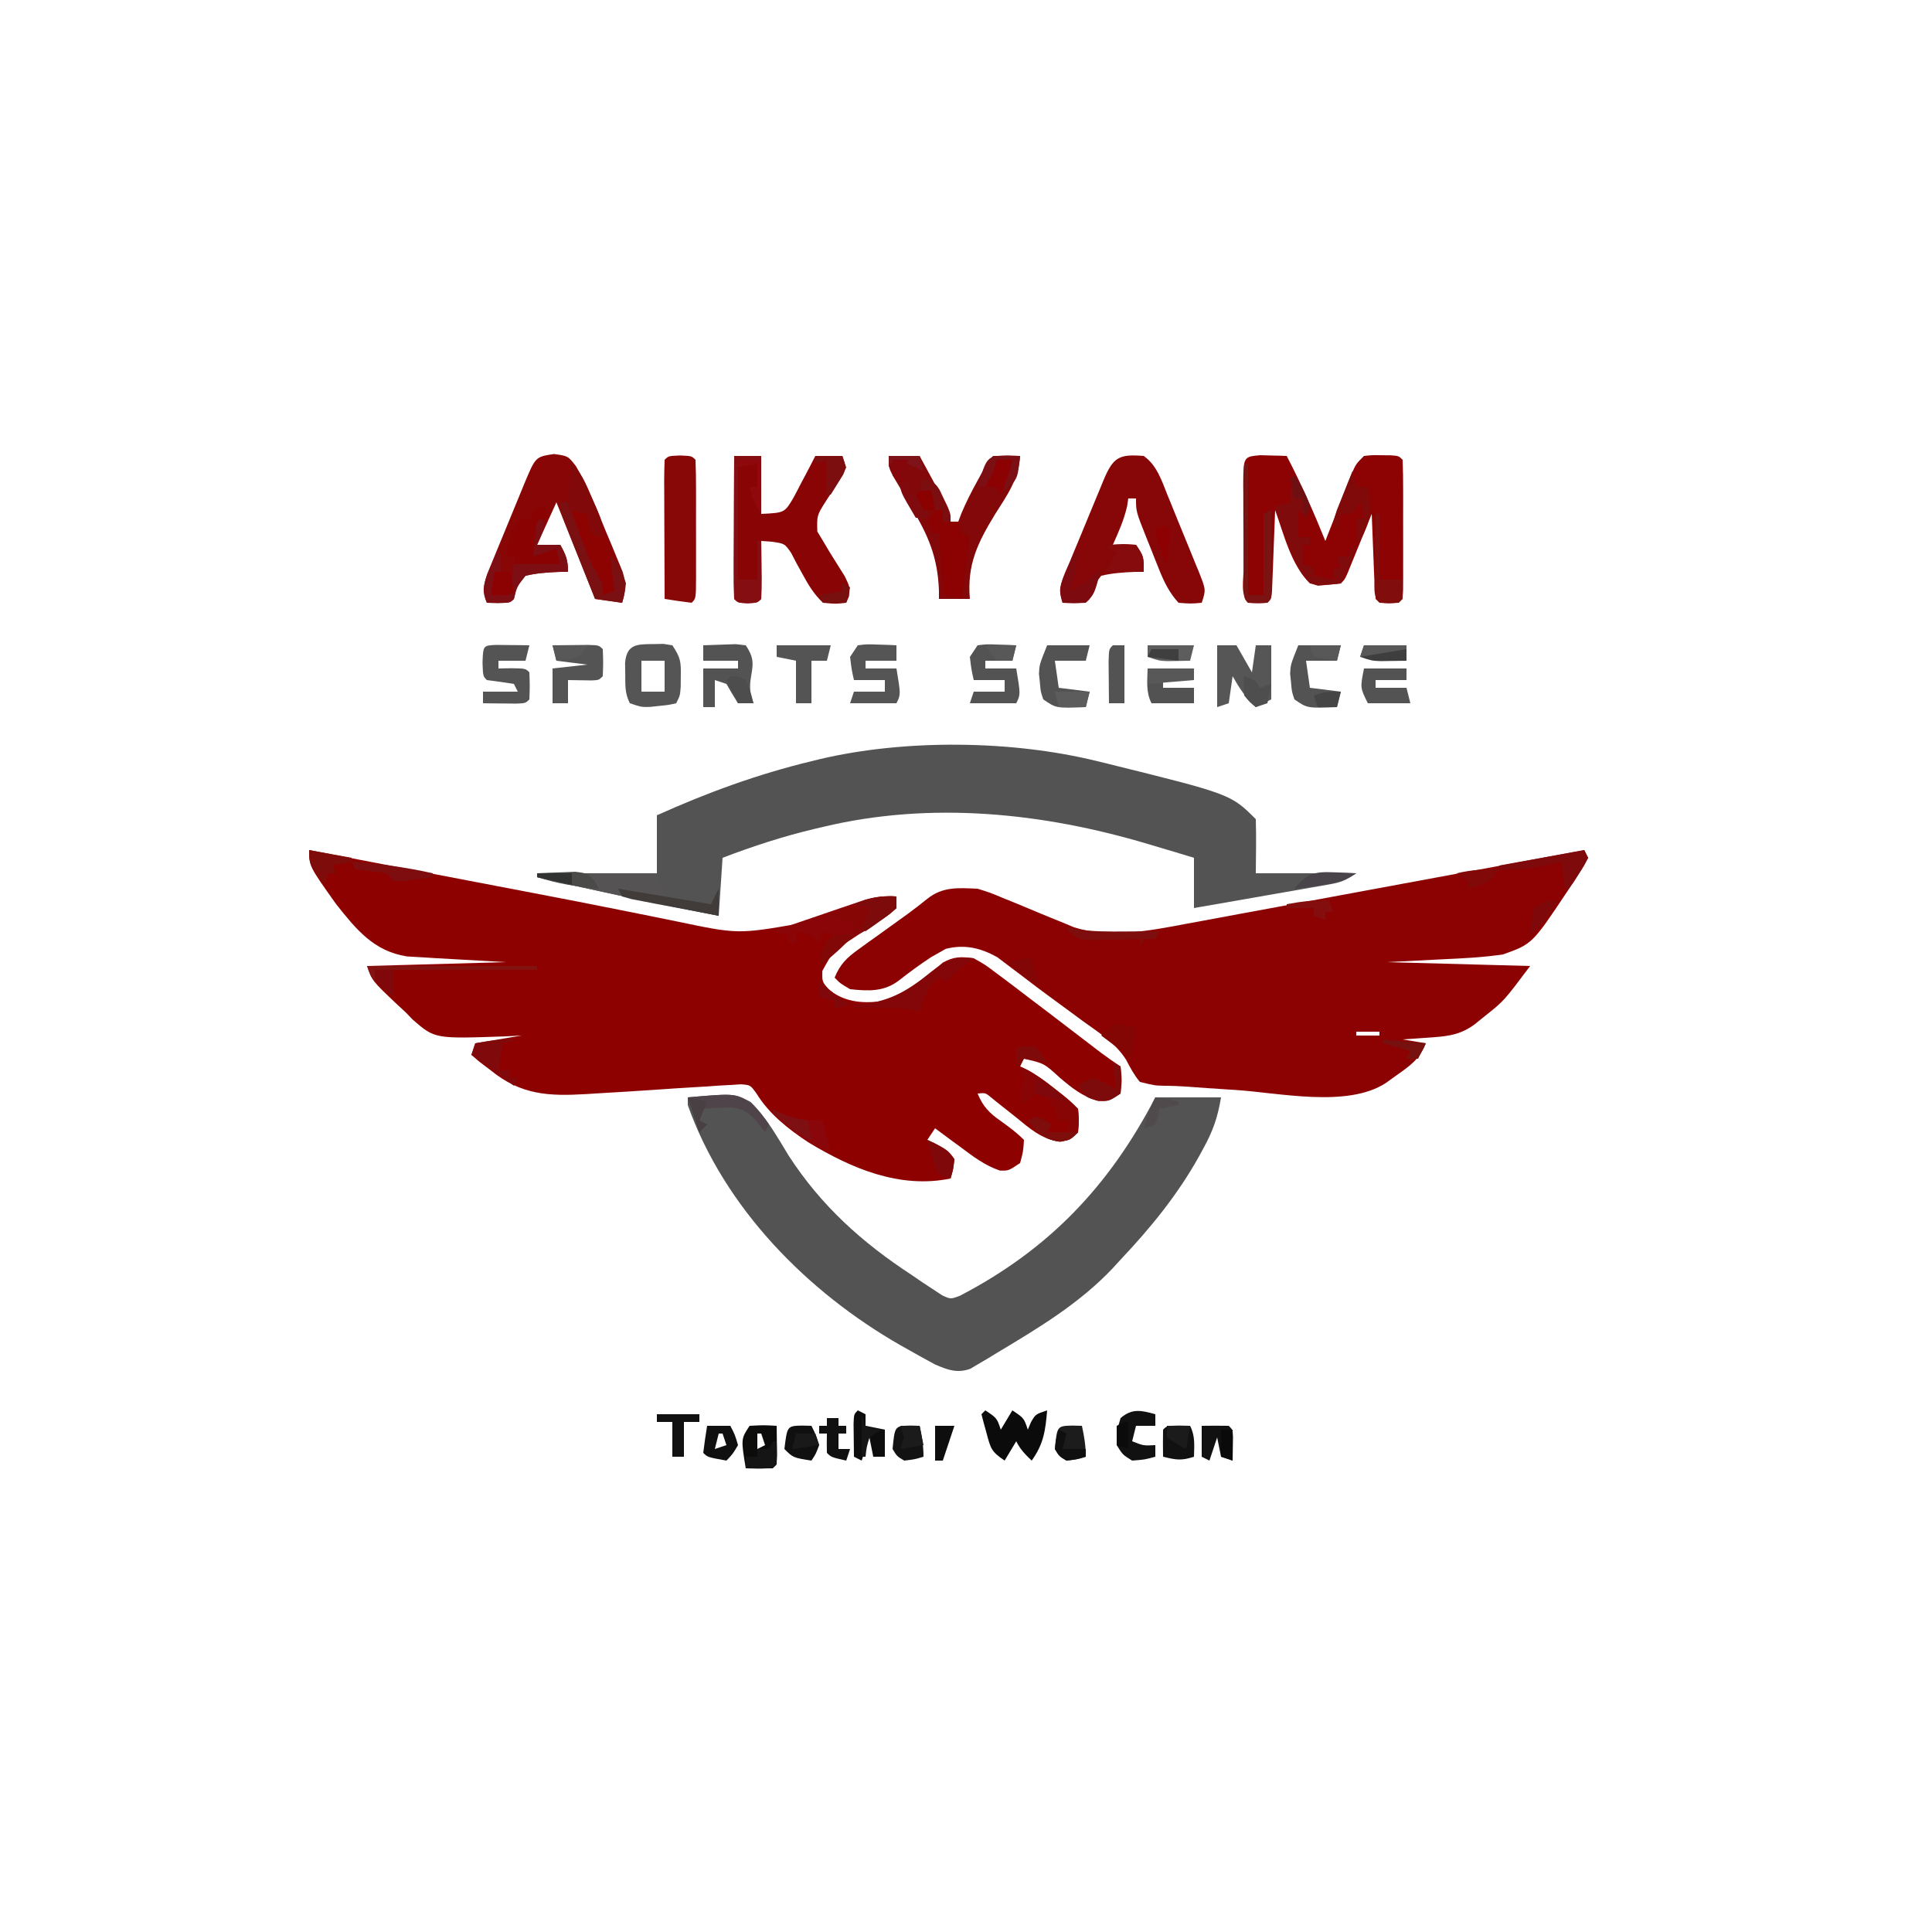 <?xml version="1.0" encoding="UTF-8"?>
<svg version="1.1" xmlns="http://www.w3.org/2000/svg" width="500" height="500">
<path d="M0 0 C8.896 1.704 17.793 3.408 26.689 5.113 C31.624 6.059 36.558 7.005 41.493 7.95 C43.894 8.41 46.295 8.87 48.696 9.33 C51.918 9.948 55.141 10.564 58.363 11.179 C65.769 12.595 73.171 14.026 80.562 15.52 C83.837 16.182 87.113 16.837 90.389 17.492 C91.928 17.802 93.466 18.116 95.003 18.434 C110.954 21.772 110.954 21.772 126.805 19.031 C128.545 18.422 128.545 18.422 130.32 17.801 C131.493 17.372 132.666 16.942 133.875 16.5 C136.245 15.65 138.617 14.806 140.992 13.969 C142.027 13.592 143.062 13.215 144.128 12.826 C146.919 12.023 149.117 11.833 152 12 C152 12.99 152 13.98 152 15 C150.364 16.439 150.364 16.439 148.098 17.926 C147.29 18.476 146.482 19.025 145.65 19.592 C143.933 20.734 142.212 21.869 140.486 22.998 C135.567 26.24 135.567 26.24 132.824 31.273 C132.756 34.119 132.756 34.119 134.75 36.312 C139.106 39.579 143.758 39.731 149 39 C154.678 36.771 159.399 33.099 163.98 29.137 C166.882 27.504 168.711 27.562 172 28 C174.91 29.625 174.91 29.625 178.062 32 C178.93 32.645 178.93 32.645 179.816 33.303 C181.89 34.852 183.945 36.425 186 38 C187.825 39.386 189.651 40.771 191.477 42.156 C195.98 45.577 200.471 49.014 204.954 52.463 C206.596 53.697 208.291 54.861 210 56 C210.375 59.5 210.375 59.5 210 63 C207 65 207 65 204.23 64.941 C200.103 63.739 197.561 61.674 194.312 58.938 C190.213 55.186 190.213 55.186 185 54 C184.67 54.66 184.34 55.32 184 56 C184.565 56.258 185.129 56.516 185.711 56.781 C188.249 58.133 190.369 59.719 192.625 61.5 C193.401 62.108 194.177 62.717 194.977 63.344 C197 65 197 65 199 67 C199.25 70 199.25 70 199 73 C197 75 197 75 194.391 75.5 C189.445 74.771 186.56 72.099 182.75 69 C181.331 67.871 179.909 66.746 178.484 65.625 C177.863 65.122 177.241 64.62 176.601 64.102 C175.049 62.811 175.049 62.811 173 63 C174.413 66.399 176.005 68.022 179 70.125 C181.191 71.68 183.096 73.096 185 75 C184.812 78 184.812 78 184 81 C181 83 181 83 178.77 82.941 C174.881 81.62 171.954 79.383 168.688 76.938 C168.042 76.465 167.397 75.993 166.732 75.506 C165.149 74.345 163.574 73.173 162 72 C161.34 72.99 160.68 73.98 160 75 C160.598 75.268 161.196 75.536 161.812 75.812 C164.076 77.041 165.515 77.89 167 80 C166.688 82.688 166.688 82.688 166 85 C152.824 87.714 140.299 82.371 129.188 75.625 C123.978 72.175 119.017 68.3 115.721 62.908 C114.164 60.783 114.164 60.783 111.71 60.622 C110.822 60.678 109.934 60.735 109.02 60.793 C108.028 60.846 107.037 60.899 106.016 60.953 C104.959 61.031 103.902 61.108 102.812 61.188 C101.728 61.25 100.643 61.312 99.525 61.377 C96.348 61.564 93.174 61.777 90 62 C84.668 62.359 79.336 62.704 74 63 C73.287 63.046 72.575 63.092 71.84 63.14 C62.101 63.721 54.887 63.442 47 57 C45.969 56.216 44.938 55.432 43.875 54.625 C43.256 54.089 42.638 53.553 42 53 C42.33 52.01 42.66 51.02 43 50 C46.96 49.34 50.92 48.68 55 48 C52.883 48.104 52.883 48.104 50.723 48.211 C32.538 48.849 32.538 48.849 26.859 43.922 C26.246 43.288 25.632 42.653 25 42 C24.18 41.242 23.36 40.484 22.516 39.703 C16.249 33.748 16.249 33.748 15 30 C26.88 29.67 38.76 29.34 51 29 C41.727 28.462 41.727 28.462 32.453 27.954 C31.29 27.88 30.127 27.806 28.93 27.73 C27.746 27.662 26.563 27.594 25.343 27.524 C16.691 26.168 12.195 20.534 7 14 C0 4.167 0 4.167 0 0 Z " fill="#8D0201" transform="translate(80,220)"/>
<path d="M0 0 C0.33 0.66 0.66 1.32 1 2 C-0.28 4.322 -1.599 6.486 -3.062 8.688 C-3.479 9.321 -3.896 9.954 -4.326 10.607 C-13.445 24.292 -13.445 24.292 -21 27 C-26.132 27.769 -31.257 28.016 -36.438 28.25 C-41.243 28.497 -46.049 28.745 -51 29 C-32.685 29.495 -32.685 29.495 -14 30 C-20.786 39.047 -20.786 39.047 -25.688 42.938 C-26.619 43.689 -27.551 44.441 -28.512 45.215 C-32.478 48.06 -35.917 48.232 -40.688 48.562 C-41.867 48.646 -43.046 48.73 -44.262 48.816 C-45.165 48.877 -46.069 48.938 -47 49 C-44.03 49.495 -44.03 49.495 -41 50 C-42.524 54.013 -44.987 55.745 -48.438 58.188 C-49.89 59.23 -49.89 59.23 -51.371 60.293 C-61.363 66.781 -78.98 62.786 -90.5 62.062 C-91.197 62.019 -91.894 61.976 -92.612 61.931 C-95.928 61.721 -99.239 61.495 -102.551 61.239 C-104.628 61.095 -106.711 60.998 -108.793 60.992 C-111.156 60.934 -111.156 60.934 -115 60 C-116.503 58.19 -117.498 56.322 -118.586 54.237 C-121.356 49.854 -125.794 47.131 -129.938 44.125 C-130.871 43.435 -131.805 42.744 -132.766 42.033 C-134.637 40.653 -136.512 39.279 -138.392 37.911 C-140.689 36.228 -142.955 34.514 -145.211 32.777 C-146.411 31.872 -147.611 30.967 -148.812 30.062 C-149.83 29.29 -150.847 28.518 -151.895 27.723 C-156.202 25.333 -160.323 24.326 -165.25 25.566 C-165.827 25.895 -166.405 26.224 -167 26.562 C-167.652 26.931 -168.305 27.3 -168.977 27.68 C-171.868 29.566 -174.623 31.596 -177.336 33.73 C-181.239 36.708 -185.252 36.506 -190 36 C-192.562 34.5 -192.562 34.5 -194 33 C-192.563 29.513 -190.871 27.871 -187.824 25.688 C-186.996 25.087 -186.168 24.486 -185.314 23.867 C-184.448 23.251 -183.581 22.635 -182.688 22 C-180.982 20.772 -179.278 19.543 -177.574 18.312 C-176.776 17.739 -175.977 17.166 -175.154 16.575 C-173.407 15.298 -171.702 13.962 -170.012 12.609 C-166.019 9.415 -161.984 9.781 -157 10 C-153.75 11.01 -153.75 11.01 -150.43 12.406 C-149.19 12.908 -147.951 13.409 -146.711 13.91 C-144.799 14.698 -142.89 15.493 -140.986 16.3 C-139.121 17.085 -137.245 17.84 -135.367 18.594 C-134.265 19.055 -133.163 19.515 -132.027 19.99 C-122.802 22.89 -112.235 20.841 -102.968 19.072 C-101.844 18.867 -100.72 18.663 -99.563 18.452 C-95.898 17.781 -92.236 17.094 -88.574 16.406 C-86.015 15.934 -83.455 15.464 -80.895 14.994 C-74.877 13.887 -68.86 12.769 -62.845 11.647 C-55.988 10.368 -49.128 9.103 -42.269 7.838 C-28.176 5.24 -14.087 2.626 0 0 Z M-59 47 C-59 47.33 -59 47.66 -59 48 C-57.02 48 -55.04 48 -53 48 C-53 47.67 -53 47.34 -53 47 C-54.98 47 -56.96 47 -59 47 Z " fill="#8C0202" transform="translate(410,220)"/>
<path d="M0 0 C0.824 0.199 1.648 0.397 2.497 0.602 C34.536 8.536 34.536 8.536 41 15 C41.144 19.668 41.042 24.329 41 29 C49.58 29 58.16 29 67 29 C64.251 30.832 63.163 31.331 60.079 31.87 C59.299 32.01 58.518 32.15 57.714 32.294 C56.876 32.437 56.039 32.579 55.176 32.727 C54.314 32.879 53.453 33.032 52.565 33.189 C49.816 33.674 47.064 34.15 44.312 34.625 C42.447 34.952 40.582 35.281 38.717 35.609 C34.146 36.414 29.573 37.209 25 38 C25 33.71 25 29.42 25 25 C21.672 23.98 18.339 22.984 15 22 C14.356 21.807 13.713 21.614 13.05 21.416 C-14.15 13.309 -43.083 10.319 -71 17 C-71.662 17.155 -72.325 17.31 -73.007 17.47 C-81.214 19.42 -89.124 21.979 -97 25 C-97.33 29.95 -97.66 34.9 -98 40 C-113.73 36.925 -129.393 33.651 -145 30 C-145 29.67 -145 29.34 -145 29 C-134.77 29 -124.54 29 -114 29 C-114 24.05 -114 19.1 -114 14 C-100.945 8.121 -87.93 3.359 -74 0 C-73.275 -0.179 -72.551 -0.359 -71.804 -0.543 C-49.679 -5.75 -22.034 -5.453 0 0 Z " fill="#535353" transform="translate(284,197)"/>
<path d="M0 0 C11.995 -1.048 11.995 -1.048 16.242 1.172 C20.352 5.149 23.15 10.252 26.121 15.098 C34.534 28.093 45.183 37.624 58 46 C58.951 46.651 59.903 47.302 60.883 47.973 C61.746 48.539 62.61 49.104 63.5 49.688 C64.253 50.186 65.006 50.685 65.781 51.199 C68.015 52.245 68.015 52.245 70.426 51.34 C93.498 39.331 109.089 22.907 121 0 C126.61 0 132.22 0 138 0 C137.131 5.213 135.91 8.694 133.438 13.188 C132.902 14.172 132.902 14.172 132.355 15.177 C126.808 25.161 119.825 33.717 112 42 C111.303 42.762 110.605 43.524 109.887 44.309 C101.258 53.41 90.683 59.731 80 66.125 C79.187 66.623 78.374 67.121 77.536 67.634 C76.761 68.088 75.986 68.541 75.188 69.008 C74.5 69.417 73.813 69.825 73.105 70.247 C69.715 71.46 67.179 70.516 63.97 69.111 C63.319 68.755 62.667 68.398 61.996 68.031 C61.262 67.63 60.527 67.228 59.77 66.815 C58.616 66.164 58.616 66.164 57.438 65.5 C56.636 65.049 55.835 64.599 55.009 64.134 C30.896 50.326 9.455 28.622 0 2 C0 1.34 0 0.68 0 0 Z " fill="#535353" transform="translate(178,284)"/>
<path d="M0 0 C1.218 0.035 1.218 0.035 2.461 0.07 C3.687 0.097 3.687 0.097 4.938 0.125 C5.877 0.16 5.877 0.16 6.836 0.195 C10.57 7.377 13.806 14.691 16.836 22.195 C17.068 21.6 17.3 21.005 17.539 20.391 C18.591 17.699 19.651 15.01 20.711 12.32 C21.076 11.383 21.441 10.446 21.816 9.48 C22.171 8.585 22.525 7.689 22.891 6.766 C23.215 5.938 23.54 5.111 23.875 4.258 C24.836 2.195 24.836 2.195 26.836 0.195 C28.965 -0.035 28.965 -0.035 31.398 0.008 C32.607 0.017 32.607 0.017 33.84 0.027 C35.836 0.195 35.836 0.195 36.836 1.195 C36.937 3.85 36.976 6.478 36.969 9.133 C36.97 9.928 36.971 10.723 36.972 11.543 C36.972 13.227 36.97 14.912 36.966 16.597 C36.961 19.184 36.966 21.772 36.973 24.359 C36.972 25.992 36.971 27.625 36.969 29.258 C36.971 30.037 36.973 30.816 36.975 31.619 C36.951 37.08 36.951 37.08 35.836 38.195 C33.336 38.32 33.336 38.32 30.836 38.195 C29.185 36.545 29.61 34.558 29.52 32.285 C29.478 31.296 29.436 30.306 29.393 29.287 C29.353 28.246 29.314 27.205 29.273 26.133 C29.23 25.088 29.187 24.043 29.143 22.967 C29.036 20.376 28.934 17.786 28.836 15.195 C28.342 16.411 27.849 17.626 27.34 18.879 C26.693 20.464 26.046 22.048 25.398 23.633 C25.073 24.435 24.747 25.238 24.412 26.064 C24.1 26.828 23.787 27.592 23.465 28.379 C23.177 29.086 22.889 29.793 22.592 30.521 C21.836 32.195 21.836 32.195 20.836 33.195 C17.843 33.539 15.732 33.752 12.836 33.195 C7.917 28.276 6.162 20.62 3.836 14.195 C3.811 14.887 3.786 15.578 3.76 16.291 C3.644 19.405 3.522 22.519 3.398 25.633 C3.359 26.721 3.32 27.81 3.279 28.932 C3.237 29.966 3.196 31.001 3.152 32.066 C3.116 33.025 3.079 33.983 3.041 34.97 C2.836 37.195 2.836 37.195 1.836 38.195 C-0.664 38.32 -0.664 38.32 -3.164 38.195 C-5.158 36.201 -4.328 32.242 -4.332 29.512 C-4.337 28.356 -4.337 28.356 -4.342 27.176 C-4.347 25.543 -4.35 23.91 -4.349 22.276 C-4.352 19.772 -4.37 17.268 -4.389 14.764 C-4.392 13.18 -4.394 11.596 -4.395 10.012 C-4.402 9.26 -4.409 8.507 -4.416 7.733 C-4.384 0.396 -4.384 0.396 0 0 Z " fill="#8D0304" transform="translate(326.164,117.805)"/>
<path d="M0 0 C3.625 0.5 3.625 0.5 5.675 3.136 C8.817 8.555 11.075 14.272 13.438 20.062 C13.957 21.294 14.478 22.525 14.998 23.756 C15.48 24.931 15.961 26.106 16.457 27.316 C16.898 28.383 17.338 29.45 17.792 30.549 C18.68 33.695 18.555 35.406 17.625 38.5 C15.315 38.17 13.005 37.84 10.625 37.5 C7.325 29.25 4.025 21 0.625 12.5 C-1.025 16.13 -2.675 19.76 -4.375 23.5 C-2.395 23.5 -0.415 23.5 1.625 23.5 C3.086 26.147 3.625 27.394 3.625 30.5 C2.866 30.503 2.106 30.505 1.324 30.508 C-1.684 30.625 -4.441 30.815 -7.375 31.5 C-9.629 34.337 -9.629 34.337 -10.375 37.5 C-11.375 38.5 -11.375 38.5 -14.438 38.562 C-15.407 38.542 -16.376 38.521 -17.375 38.5 C-18.656 35.538 -18.308 34.286 -17.327 31.14 C-16.796 29.815 -16.253 28.495 -15.699 27.18 C-15.271 26.13 -15.271 26.13 -14.835 25.059 C-14.231 23.582 -13.621 22.108 -13.006 20.636 C-12.065 18.381 -11.142 16.119 -10.221 13.855 C-9.631 12.421 -9.041 10.988 -8.449 9.555 C-8.172 8.878 -7.895 8.201 -7.609 7.503 C-4.757 0.705 -4.757 0.705 0 0 Z " fill="#890607" transform="translate(143.375,117.5)"/>
<path d="M0 0 C3.451 2.464 4.641 6.389 6.172 10.188 C6.459 10.886 6.745 11.585 7.041 12.305 C7.643 13.78 8.241 15.256 8.835 16.733 C9.749 18.997 10.68 21.252 11.613 23.508 C12.196 24.942 12.778 26.377 13.359 27.812 C13.639 28.488 13.92 29.163 14.208 29.858 C16.115 34.656 16.115 34.656 15 38 C12.188 38.25 12.188 38.25 9 38 C6.611 35.378 5.267 32.611 3.957 29.34 C3.606 28.464 3.254 27.588 2.893 26.686 C2.536 25.779 2.18 24.872 1.812 23.938 C1.26 22.571 1.26 22.571 0.697 21.178 C-2 14.387 -2 14.387 -2 11 C-2.66 11 -3.32 11 -4 11 C-4.103 11.681 -4.206 12.361 -4.312 13.062 C-5.147 16.629 -6.495 19.662 -8 23 C-6.577 22.907 -6.577 22.907 -5.125 22.812 C-4.094 22.874 -3.062 22.936 -2 23 C0 26 0 26 0 30 C-0.759 30.003 -1.519 30.005 -2.301 30.008 C-5.309 30.125 -8.066 30.315 -11 31 C-13.254 33.837 -13.254 33.837 -14 37 C-15 38 -15 38 -18.062 38.062 C-19.032 38.042 -20.001 38.021 -21 38 C-22.392 33.823 -20.734 31.174 -19.105 27.305 C-18.798 26.557 -18.491 25.809 -18.174 25.038 C-17.522 23.457 -16.865 21.879 -16.204 20.302 C-15.191 17.882 -14.195 15.456 -13.201 13.027 C-12.566 11.494 -11.93 9.962 -11.293 8.43 C-10.994 7.701 -10.695 6.971 -10.387 6.22 C-7.898 0.328 -6.415 -0.524 0 0 Z " fill="#870607" transform="translate(296,118)"/>
<path d="M0 0 C2.31 0 4.62 0 7 0 C7 4.95 7 9.9 7 15 C13.043 14.708 13.043 14.708 15.336 10.84 C16.037 9.55 16.716 8.249 17.375 6.938 C17.729 6.274 18.084 5.611 18.449 4.928 C19.318 3.295 20.162 1.649 21 0 C23.31 0 25.62 0 28 0 C28.33 0.99 28.66 1.98 29 3 C27.365 6.017 25.601 8.867 23.717 11.73 C21.406 15.391 21.406 15.391 21.523 19.566 C22.254 20.771 22.254 20.771 23 22 C23.581 22.981 24.163 23.962 24.762 24.973 C26.049 27.038 27.341 29.1 28.637 31.16 C30 34 30 34 29.707 36.371 C29.474 36.909 29.24 37.446 29 38 C26.25 38.312 26.25 38.312 23 38 C20.611 35.761 19.185 33.342 17.633 30.477 C17.135 29.577 16.638 28.677 16.125 27.75 C15.674 26.879 15.223 26.007 14.758 25.109 C13.093 22.689 13.093 22.689 9.805 22.203 C8.879 22.136 7.954 22.069 7 22 C7.012 23.071 7.023 24.142 7.035 25.246 C7.045 26.643 7.054 28.04 7.062 29.438 C7.071 30.145 7.079 30.852 7.088 31.58 C7.097 33.387 7.052 35.194 7 37 C6 38 6 38 3.5 38.125 C1 38 1 38 0 37 C-0.089 34.261 -0.115 31.547 -0.098 28.809 C-0.096 27.989 -0.095 27.169 -0.093 26.324 C-0.088 23.695 -0.075 21.066 -0.062 18.438 C-0.057 16.66 -0.053 14.882 -0.049 13.104 C-0.038 8.736 -0.021 4.368 0 0 Z " fill="#890405" transform="translate(190,118)"/>
<path d="M0 0 C2.64 0 5.28 0 8 0 C9.338 2.456 10.671 4.914 12 7.375 C12.382 8.074 12.763 8.772 13.156 9.492 C16 14.773 16 14.773 16 17 C16.66 17 17.32 17 18 17 C18.267 16.294 18.534 15.587 18.809 14.859 C20.055 11.868 21.501 9.088 23.062 6.25 C23.59 5.286 24.117 4.322 24.66 3.328 C26 1 26 1 27 0 C29.333 -0.041 31.667 -0.042 34 0 C33.609 6.086 30.666 10.123 27.5 15.125 C22.992 22.506 20.241 28.16 21 37 C18.36 37 15.72 37 13 37 C12.998 36.268 12.996 35.536 12.994 34.781 C12.674 26.294 10.281 20.64 5.938 13.438 C4.817 11.523 3.7 9.605 2.59 7.684 C2.093 6.854 1.597 6.024 1.086 5.17 C0 3 0 3 0 0 Z " fill="#82080A" transform="translate(230,118)"/>
<path d="M0 0 C3 0.125 3 0.125 4 1.125 C4.101 3.78 4.14 6.408 4.133 9.062 C4.134 9.858 4.135 10.653 4.136 11.472 C4.136 13.157 4.135 14.842 4.13 16.526 C4.125 19.114 4.13 21.701 4.137 24.289 C4.136 25.922 4.135 27.555 4.133 29.188 C4.135 29.967 4.137 30.746 4.139 31.549 C4.115 37.01 4.115 37.01 3 38.125 C0.661 37.838 -1.674 37.506 -4 37.125 C-4.025 32.016 -4.043 26.908 -4.055 21.799 C-4.06 20.06 -4.067 18.321 -4.075 16.581 C-4.088 14.087 -4.093 11.592 -4.098 9.098 C-4.103 8.315 -4.108 7.533 -4.113 6.727 C-4.113 4.859 -4.062 2.992 -4 1.125 C-3 0.125 -3 0.125 0 0 Z " fill="#880707" transform="translate(176,117.875)"/>
<path d="M0 0 C2 1 2 1 2 1 Z M-31 1 C-20.77 1 -10.54 1 0 1 C0.66 2.98 1.32 4.96 2 7 C7.94 7.99 7.94 7.99 14 9 C14.66 7.68 15.32 6.36 16 5 C16 7.31 16 9.62 16 12 C0.269 8.931 -15.393 5.651 -31 2 C-31 1.67 -31 1.34 -31 1 Z " fill="#555353" transform="translate(170,225)"/>
<path d="M0 0 C1.65 0 3.3 0 5 0 C6.32 2.31 7.64 4.62 9 7 C9.33 4.69 9.66 2.38 10 0 C11.32 0 12.64 0 14 0 C14 4.62 14 9.24 14 14 C12.02 14.99 12.02 14.99 10 16 C7.385 13.634 5.736 11.058 4 8 C3.67 10.31 3.34 12.62 3 15 C2.01 15.33 1.02 15.66 0 16 C0 10.72 0 5.44 0 0 Z " fill="#565656" transform="translate(315,167)"/>
<path d="M0 0 C0.887 -0.017 1.774 -0.034 2.688 -0.051 C3.832 0.129 3.832 0.129 5 0.312 C7.181 3.584 7.249 4.586 7.188 8.375 C7.178 9.692 7.178 9.692 7.168 11.035 C7 13.312 7 13.312 6 15.312 C4.039 15.762 4.039 15.762 1.625 16 C0.834 16.086 0.042 16.173 -0.773 16.262 C-3 16.312 -3 16.312 -6 15.312 C-7.301 12.711 -7.168 10.716 -7.188 7.812 C-7.202 6.833 -7.216 5.853 -7.23 4.844 C-6.793 0.037 -4.199 0.018 0 0 Z M-3 4.312 C-3 6.952 -3 9.592 -3 12.312 C-1.02 12.312 0.96 12.312 3 12.312 C3 9.672 3 7.032 3 4.312 C1.02 4.312 -0.96 4.312 -3 4.312 Z " fill="#555555" transform="translate(169,166.688)"/>
<path d="M0 0 C1.791 -0.081 3.583 -0.139 5.375 -0.188 C6.872 -0.24 6.872 -0.24 8.398 -0.293 C9.257 -0.196 10.115 -0.1 11 0 C13.376 3.563 12.873 4.98 12.227 9.059 C11.97 11.257 12.223 12.929 13 15 C11.68 15 10.36 15 9 15 C7.951 13.364 6.951 11.695 6 10 C5.01 9.67 4.02 9.34 3 9 C3 11.31 3 13.62 3 16 C2.01 16 1.02 16 0 16 C0 12.7 0 9.4 0 6 C2.97 6 5.94 6 9 6 C9 5.34 9 4.68 9 4 C6.03 4 3.06 4 0 4 C0 2.68 0 1.36 0 0 Z " fill="#535353" transform="translate(182,167)"/>
<path d="M0 0 C0 0.99 0 1.98 0 3 C-2.047 4.789 -2.047 4.789 -4.75 6.625 C-5.632 7.236 -6.513 7.847 -7.422 8.477 C-9.736 9.844 -11.355 10.669 -14 11 C-16.75 10.062 -16.75 10.062 -19 9 C-19.33 9.99 -19.66 10.98 -20 12 C-20.66 11.34 -21.32 10.68 -22 10 C-24.069 9.357 -24.069 9.357 -26 9 C-26 9.99 -26 10.98 -26 12 C-26.66 12 -27.32 12 -28 12 C-28 11.34 -28 10.68 -28 10 C-29.32 9.67 -30.64 9.34 -32 9 C-28.25 7.709 -24.496 6.427 -20.739 5.155 C-18.837 4.508 -16.937 3.854 -15.037 3.199 C-13.835 2.793 -12.633 2.387 -11.395 1.969 C-9.737 1.403 -9.737 1.403 -8.046 0.826 C-5.192 0.052 -2.935 -0.172 0 0 Z " fill="#8A0507" transform="translate(232,232)"/>
<path d="M0 0 C2.383 -0.293 2.383 -0.293 5.125 -0.188 C6.035 -0.16 6.945 -0.133 7.883 -0.105 C8.581 -0.071 9.28 -0.036 10 0 C10 1.32 10 2.64 10 4 C7.36 4 4.72 4 2 4 C2 4.66 2 5.32 2 6 C4.64 6 7.28 6 10 6 C11.125 12.75 11.125 12.75 10 15 C6.04 15 2.08 15 -2 15 C-1.67 14.01 -1.34 13.02 -1 12 C1.64 12 4.28 12 7 12 C7 11.01 7 10.02 7 9 C4.36 9 1.72 9 -1 9 C-1.625 6.188 -1.625 6.188 -2 3 C-1.34 2.01 -0.68 1.02 0 0 Z " fill="#555555" transform="translate(222,167)"/>
<path d="M0 0 C2.383 -0.293 2.383 -0.293 5.125 -0.188 C6.035 -0.16 6.945 -0.133 7.883 -0.105 C8.581 -0.071 9.28 -0.036 10 0 C9.67 1.32 9.34 2.64 9 4 C6.69 4 4.38 4 2 4 C2 4.66 2 5.32 2 6 C4.64 6 7.28 6 10 6 C11.125 12.75 11.125 12.75 10 15 C6.04 15 2.08 15 -2 15 C-1.67 14.01 -1.34 13.02 -1 12 C1.64 12 4.28 12 7 12 C7 11.01 7 10.02 7 9 C4.36 9 1.72 9 -1 9 C-1.625 6.188 -1.625 6.188 -2 3 C-1.34 2.01 -0.68 1.02 0 0 Z " fill="#535353" transform="translate(253,167)"/>
<path d="M0 0 C1.514 0.017 1.514 0.017 3.059 0.035 C4.071 0.044 5.082 0.053 6.125 0.062 C7.299 0.08 7.299 0.08 8.496 0.098 C8.166 1.418 7.836 2.738 7.496 4.098 C5.186 4.098 2.876 4.098 0.496 4.098 C0.496 4.758 0.496 5.418 0.496 6.098 C2.198 6.067 2.198 6.067 3.934 6.035 C7.496 6.098 7.496 6.098 8.496 7.098 C8.621 10.598 8.621 10.598 8.496 14.098 C7.496 15.098 7.496 15.098 4.992 15.195 C3.478 15.178 3.478 15.178 1.934 15.16 C0.922 15.151 -0.09 15.142 -1.133 15.133 C-1.915 15.121 -2.698 15.11 -3.504 15.098 C-3.504 14.108 -3.504 13.118 -3.504 12.098 C-0.534 12.098 2.436 12.098 5.496 12.098 C5.166 11.438 4.836 10.778 4.496 10.098 C2.169 9.724 -0.165 9.39 -2.504 9.098 C-3.504 8.098 -3.504 8.098 -3.629 4.598 C-3.47 0.135 -3.47 0.135 0 0 Z " fill="#545454" transform="translate(128.504,166.902)"/>
<path d="M0 0 C0.66 0 1.32 0 2 0 C2 0.99 2 1.98 2 3 C3.32 3 4.64 3 6 3 C6.33 3.99 6.66 4.98 7 6 C7.66 6.33 8.32 6.66 9 7 C8.34 12.28 7.68 17.56 7 23 C5.35 22.67 3.7 22.34 2 22 C1.67 16.72 1.34 11.44 1 6 C0.34 6 -0.32 6 -1 6 C-1.625 4.125 -1.625 4.125 -2 2 C-1.34 1.34 -0.68 0.68 0 0 Z " fill="#8C0202" transform="translate(242,132)"/>
<path d="M0 0 C1.979 -0.027 3.958 -0.046 5.938 -0.062 C7.04 -0.074 8.142 -0.086 9.277 -0.098 C12 0 12 0 13 1 C13.125 4.5 13.125 4.5 13 8 C12 9 12 9 10.152 9.098 C8.102 9.065 6.051 9.033 4 9 C4 10.98 4 12.96 4 15 C2.68 15 1.36 15 0 15 C0 12.03 0 9.06 0 6 C4.455 5.505 4.455 5.505 9 5 C6.36 4.67 3.72 4.34 1 4 C0.67 2.68 0.34 1.36 0 0 Z " fill="#545454" transform="translate(143,167)"/>
<path d="M0 0 C3.63 0 7.26 0 11 0 C10.67 1.32 10.34 2.64 10 4 C7.36 4 4.72 4 2 4 C2.33 6.31 2.66 8.62 3 11 C5.64 11.33 8.28 11.66 11 12 C10.67 13.32 10.34 14.64 10 16 C2.312 16.296 2.312 16.296 -1 14 C-1.68 12.012 -1.68 12.012 -1.875 9.688 C-1.955 8.928 -2.035 8.169 -2.117 7.387 C-2 5 -2 5 0 0 Z " fill="#535353" transform="translate(336,167)"/>
<path d="M0 0 C3.63 0 7.26 0 11 0 C10.67 1.32 10.34 2.64 10 4 C7.36 4 4.72 4 2 4 C2.33 6.31 2.66 8.62 3 11 C5.64 11.33 8.28 11.66 11 12 C10.67 13.32 10.34 14.64 10 16 C2.312 16.296 2.312 16.296 -1 14 C-1.68 12.012 -1.68 12.012 -1.875 9.688 C-1.955 8.928 -2.035 8.169 -2.117 7.387 C-2 5 -2 5 0 0 Z " fill="#535353" transform="translate(271,167)"/>
<path d="M0 0 C1.65 0 3.3 0 5 0 C5.309 0.784 5.619 1.567 5.938 2.375 C6.929 4.923 6.929 4.923 8 7 C8.66 7 9.32 7 10 7 C10.533 8.746 11.051 10.497 11.562 12.25 C11.853 13.225 12.143 14.199 12.441 15.203 C12.992 17.962 12.938 19.391 12 22 C11.01 22 10.02 22 9 22 C0 4.664 0 4.664 0 0 Z " fill="#8C0302" transform="translate(147,132)"/>
<path d="M0 0 C3 2 3 2 4 5 C4.99 3.35 5.98 1.7 7 0 C10 2 10 2 11 5 C11.268 4.361 11.536 3.721 11.812 3.062 C13 1 13 1 16 0 C15.56 5.196 15.117 8.663 12 13 C10.292 11.366 9.065 10.131 8 8 C6.515 10.475 6.515 10.475 5 13 C1.501 10.667 1.367 9.792 0.312 5.875 C0.061 4.965 -0.19 4.055 -0.449 3.117 C-0.722 2.069 -0.722 2.069 -1 1 C-0.67 0.67 -0.34 0.34 0 0 Z " fill="#0B0B0B" transform="translate(255,365)"/>
<path d="M0 0 C1.801 2.702 3.002 4.931 4 8 C3.67 8.99 3.34 9.98 3 11 C2.34 10.34 1.68 9.68 1 9 C1 11.31 1 13.62 1 16 C1.99 16 2.98 16 4 16 C4 16.66 4 17.32 4 18 C3.34 18 2.68 18 2 18 C2 19.65 2 21.3 2 23 C2.99 23.33 3.98 23.66 5 24 C5 24.66 5 25.32 5 26 C6.65 26.33 8.3 26.66 10 27 C10 26.01 10 25.02 10 24 C10.66 24 11.32 24 12 24 C11.67 23.01 11.34 22.02 11 21 C11.99 21 12.98 21 14 21 C14.66 19.68 15.32 18.36 16 17 C15.393 21.128 13.962 24.332 12 28 C10.762 28.124 9.525 28.247 8.25 28.375 C7.554 28.445 6.858 28.514 6.141 28.586 C4 28 4 28 1.906 25.438 C-0.06 21.892 -1.447 18.461 -2.75 14.625 C-3.178 13.38 -3.606 12.135 -4.047 10.852 C-4.361 9.911 -4.676 8.97 -5 8 C-3.68 7.67 -2.36 7.34 -1 7 C-1 6.01 -1 5.02 -1 4 C-0.694 2.66 -0.365 1.325 0 0 Z " fill="#7F0B0C" transform="translate(335,123)"/>
<path d="M0 0 C0.33 0.99 0.66 1.98 1 3 C0.01 3.495 0.01 3.495 -1 4 C-1.687 6.118 -1.687 6.118 -2.125 8.562 C-2.293 9.389 -2.46 10.215 -2.633 11.066 C-2.754 11.704 -2.875 12.343 -3 13 C-1.02 12.34 0.96 11.68 3 11 C3.66 12.65 4.32 14.3 5 16 C1.04 16 -2.92 16 -7 16 C-7.33 15.01 -7.66 14.02 -8 13 C-8.66 13 -9.32 13 -10 13 C-9.521 8.781 -8.834 6.203 -6 3 C-5.34 3.33 -4.68 3.66 -4 4 C-3.67 3.01 -3.34 2.02 -3 1 C-2.01 0.67 -1.02 0.34 0 0 Z " fill="#8A0201" transform="translate(141,131)"/>
<path d="M0 0 C3.223 1.472 5.847 3.308 8.625 5.5 C9.401 6.108 10.177 6.717 10.977 7.344 C13 9 13 9 15 11 C15.25 14 15.25 14 15 17 C13 19 13 19 10.188 19.438 C6.023 18.866 4.666 17.136 2 14 C3.875 13.375 3.875 13.375 6 13 C6.66 13.66 7.32 14.32 8 15 C7.67 15.66 7.34 16.32 7 17 C8.65 17 10.3 17 12 17 C12.33 16.01 12.66 15.02 13 14 C12.01 14 11.02 14 10 14 C9.752 13.216 9.505 12.432 9.25 11.625 C7.846 8.677 6.993 8.098 4 7 C3.01 7.99 2.02 8.98 1 10 C-0.082 6.754 0.219 6.126 1 3 C0.67 2.01 0.34 1.02 0 0 Z " fill="#880506" transform="translate(264,276)"/>
<path d="M0 0 C4.62 0 9.24 0 14 0 C13.67 1.32 13.34 2.64 13 4 C11.68 4 10.36 4 9 4 C9 7.63 9 11.26 9 15 C7.68 15 6.36 15 5 15 C5 11.37 5 7.74 5 4 C3.35 3.67 1.7 3.34 0 3 C0 2.01 0 1.02 0 0 Z " fill="#545454" transform="translate(201,167)"/>
<path d="M0 0 C3.96 0 7.92 0 12 0 C12 0.99 12 1.98 12 3 C9.36 3 6.72 3 4 3 C4 3.66 4 4.32 4 5 C6.64 5 9.28 5 12 5 C12 6.32 12 7.64 12 9 C8.37 9 4.74 9 1 9 C-0.478 6.043 -0.06 3.258 0 0 Z " fill="#525252" transform="translate(297,173)"/>
<path d="M0 0 C3.63 0 7.26 0 11 0 C11 0.99 11 1.98 11 3 C8.36 3 5.72 3 3 3 C3 3.66 3 4.32 3 5 C5.64 5 8.28 5 11 5 C11.33 6.32 11.66 7.64 12 9 C8.37 9 4.74 9 1 9 C-1 5 -1 5 0 0 Z " fill="#535353" transform="translate(353,173)"/>
<path d="M0 0 C0.33 0.66 0.66 1.32 1 2 C0.062 4.625 0.062 4.625 -1 7 C0.98 7 2.96 7 5 7 C6.461 9.647 7 10.894 7 14 C6.241 14.003 5.481 14.005 4.699 14.008 C1.691 14.125 -1.066 14.315 -4 15 C-6.254 17.837 -6.254 17.837 -7 21 C-8 22 -8 22 -11.062 22.062 C-12.032 22.042 -13.001 22.021 -14 22 C-15.371 18.31 -14.6 16.291 -13.062 12.75 C-12.682 11.858 -12.302 10.966 -11.91 10.047 C-11.61 9.371 -11.309 8.696 -11 8 C-9.876 11.304 -10.104 13.051 -11.438 16.25 C-11.725 16.956 -12.012 17.663 -12.309 18.391 C-12.537 18.922 -12.765 19.453 -13 20 C-11.35 19.67 -9.7 19.34 -8 19 C-7.67 16.69 -7.34 14.38 -7 12 C-3.04 12 0.92 12 5 12 C4.67 10.68 4.34 9.36 4 8 C2.02 8.66 0.04 9.32 -2 10 C-1.86 8.52 -1.712 7.041 -1.562 5.562 C-1.481 4.739 -1.4 3.915 -1.316 3.066 C-1 1 -1 1 0 0 Z " fill="#7D0F14" transform="translate(140,134)"/>
<path d="M0 0 C0.33 0 0.66 0 1 0 C1 11.22 1 22.44 1 34 C2.32 34 3.64 34 5 34 C5 27.07 5 20.14 5 13 C5.66 12.67 6.32 12.34 7 12 C7.029 15.812 7.047 19.625 7.062 23.438 C7.071 24.526 7.079 25.615 7.088 26.736 C7.091 27.771 7.094 28.805 7.098 29.871 C7.103 30.829 7.108 31.788 7.114 32.775 C7 35 7 35 6 36 C3.5 36.125 3.5 36.125 1 36 C0 35 0 35 -0.114 31.674 C-0.113 30.198 -0.108 28.722 -0.098 27.246 C-0.096 26.083 -0.096 26.083 -0.093 24.896 C-0.088 22.41 -0.075 19.924 -0.062 17.438 C-0.057 15.756 -0.053 14.074 -0.049 12.393 C-0.038 8.262 -0.021 4.131 0 0 Z " fill="#7B1313" transform="translate(322,120)"/>
<path d="M0 0 C2.31 0 4.62 0 7 0 C7 0.33 7 0.66 7 1 C5.02 1 3.04 1 1 1 C1 11.23 1 21.46 1 32 C2.65 32 4.3 32 6 32 C6 28.7 6 25.4 6 22 C6.33 22 6.66 22 7 22 C7.027 24.479 7.047 26.958 7.062 29.438 C7.071 30.145 7.079 30.852 7.088 31.58 C7.097 33.387 7.052 35.194 7 37 C6 38 6 38 3.5 38.125 C1 38 1 38 0 37 C-0.089 34.261 -0.115 31.547 -0.098 28.809 C-0.096 27.989 -0.095 27.169 -0.093 26.324 C-0.088 23.695 -0.075 21.066 -0.062 18.438 C-0.057 16.66 -0.053 14.882 -0.049 13.104 C-0.038 8.736 -0.021 4.368 0 0 Z " fill="#840E11" transform="translate(190,118)"/>
<path d="M0 0 C-0.598 0.433 -1.196 0.866 -1.812 1.312 C-3.708 2.775 -5.353 4.271 -7 6 C-7.66 5.67 -8.32 5.34 -9 5 C-12.092 7.53 -12.909 10.225 -14 14 C-14.521 13.836 -15.042 13.673 -15.578 13.504 C-18.676 12.859 -21.588 12.906 -24.75 12.938 C-26.506 12.951 -26.506 12.951 -28.297 12.965 C-29.189 12.976 -30.081 12.988 -31 13 C-31 12.67 -31 12.34 -31 12 C-30.368 11.972 -29.737 11.943 -29.086 11.914 C-21.44 11.099 -16.764 8.203 -10.949 3.456 C-7.165 0.454 -4.834 -0.57 0 0 Z M-17 14 C-15 15 -15 15 -15 15 Z " fill="#830708" transform="translate(252,248)"/>
<path d="M0 0 C3.625 -0.188 3.625 -0.188 7 0 C7.027 1.646 7.046 3.292 7.062 4.938 C7.074 5.854 7.086 6.771 7.098 7.715 C7 10 7 10 6 11 C3.667 11.041 1.333 11.042 -1 11 C-2.25 3.375 -2.25 3.375 0 0 Z M2 2 C2 3.32 2 4.64 2 6 C2.66 5.67 3.32 5.34 4 5 C3.67 4.01 3.34 3.02 3 2 C2.67 2 2.34 2 2 2 Z " fill="#0C0C0B" transform="translate(194,369)"/>
<path d="M0 0 C0 0.99 0 1.98 0 3 C-1.65 3 -3.3 3 -5 3 C-5.33 4.32 -5.66 5.64 -6 7 C-3.053 8.158 -3.053 8.158 0 8 C0 8.99 0 9.98 0 11 C-2.75 11.75 -2.75 11.75 -6 12 C-8.438 10.5 -8.438 10.5 -10 8 C-10 4.375 -10 4.375 -9 1 C-6 -1.572 -3.649 -1.014 0 0 Z " fill="#111111" transform="translate(299,366)"/>
<path d="M0 0 C0.66 0 1.32 0 2 0 C2.398 1.097 2.797 2.194 3.207 3.324 C3.742 4.779 4.277 6.233 4.812 7.688 C5.204 8.769 5.204 8.769 5.604 9.873 C6.783 13.061 7.944 15.906 9.699 18.832 C11 21 11 21 11 24 C11.99 23.67 12.98 23.34 14 23 C13.67 20.03 13.34 17.06 13 14 C15.296 16.296 16.064 17.903 17 21 C16.625 23.812 16.625 23.812 16 26 C13.69 25.67 11.38 25.34 9 25 C7.495 21.21 5.997 17.418 4.5 13.625 C4.071 12.545 3.641 11.465 3.199 10.352 C2.793 9.32 2.387 8.289 1.969 7.227 C1.403 5.797 1.403 5.797 0.826 4.338 C0 2 0 2 0 0 Z " fill="#7B1012" transform="translate(145,130)"/>
<path d="M0 0 C14.52 0 29.04 0 44 0 C44 0.33 44 0.66 44 1 C31.79 1 19.58 1 7 1 C7 3.31 7 5.62 7 8 C1.125 3.375 1.125 3.375 0 0 Z " fill="#821311" transform="translate(95,250)"/>
<path d="M0 0 C0.66 0.33 1.32 0.66 2 1 C2 1.99 2 2.98 2 4 C3.65 4.33 5.3 4.66 7 5 C7 7.31 7 9.62 7 12 C6.01 12 5.02 12 4 12 C3.67 10.35 3.34 8.7 3 7 C2.34 8.98 1.68 10.96 1 13 C0.34 12.67 -0.32 12.34 -1 12 C-1.027 10.188 -1.046 8.375 -1.062 6.562 C-1.074 5.553 -1.086 4.544 -1.098 3.504 C-1 1 -1 1 0 0 Z " fill="#0D0D0D" transform="translate(222,365)"/>
<path d="M0 0 C0.99 0 1.98 0 3 0 C3 4.95 3 9.9 3 15 C1.68 15 0.36 15 -1 15 C-1.027 12.688 -1.046 10.375 -1.062 8.062 C-1.074 6.775 -1.086 5.487 -1.098 4.16 C-1 1 -1 1 0 0 Z " fill="#535353" transform="translate(288,167)"/>
<path d="M0 0 C0.33 1.32 0.66 2.64 1 4 C1.99 4 2.98 4 4 4 C5.329 9.918 4.665 12.777 2 18 C1.67 18 1.34 18 1 18 C1 16.02 1 14.04 1 12 C1.66 12 2.32 12 3 12 C2.67 10.68 2.34 9.36 2 8 C1.01 9.485 1.01 9.485 0 11 C-0.99 11 -1.98 11 -3 11 C-3.33 12.32 -3.66 13.64 -4 15 C-5 13 -5 13 -4.004 9.961 C-3.528 8.778 -3.053 7.594 -2.562 6.375 C-2.089 5.186 -1.616 3.998 -1.129 2.773 C-0.756 1.858 -0.384 0.943 0 0 Z " fill="#800A0A" transform="translate(350,122)"/>
<path d="M0 0 C1.454 0.031 1.454 0.031 2.938 0.062 C4.292 2.771 4.003 5.072 3.938 8.062 C0.648 9.159 -0.776 8.862 -4.062 8.062 C-4.105 5.73 -4.103 3.395 -4.062 1.062 C-3.062 0.062 -3.062 0.062 0 0 Z " fill="#111111" transform="translate(305.062,368.938)"/>
<path d="M0 0 C0.33 0.66 0.66 1.32 1 2 C0.039 3.945 0.039 3.945 -1.375 6.125 C-1.836 6.849 -2.298 7.574 -2.773 8.32 C-3.178 8.875 -3.583 9.429 -4 10 C-4.33 10 -4.66 10 -5 10 C-5.33 7.69 -5.66 5.38 -6 3 C-6.568 3.144 -7.137 3.289 -7.723 3.438 C-12.623 4.615 -16.965 5.214 -22 5 C-22 4.67 -22 4.34 -22 4 C-11.11 2.02 -11.11 2.02 0 0 Z " fill="#7E0A0C" transform="translate(410,220)"/>
<path d="M0 0 C3.272 2.681 4.646 6.2 6.25 10 C6.531 10.629 6.812 11.258 7.102 11.906 C9.123 16.63 9.123 16.63 8 20 C7.34 19.67 6.68 19.34 6 19 C5.375 16.438 5.375 16.438 5 14 C3.35 13.67 1.7 13.34 0 13 C-0.069 10.509 -0.096 8.352 0.562 5.938 C1.08 3.644 0.712 2.214 0 0 Z " fill="#81090A" transform="translate(147,119)"/>
<path d="M0 0 C1.207 0.031 1.207 0.031 2.438 0.062 C3.562 2.312 3.562 2.312 4.438 5.062 C3.562 7.375 3.562 7.375 2.438 9.062 C-2.312 8.312 -2.312 8.312 -4.562 6.062 C-3.835 0.094 -3.835 0.094 0 0 Z " fill="#101010" transform="translate(207.562,368.938)"/>
<path d="M0 0 C0.33 0 0.66 0 1 0 C1 5.61 1 11.22 1 17 C2.98 17 4.96 17 7 17 C7.043 18.666 7.041 20.334 7 22 C6 23 6 23 3.5 23.125 C1 23 1 23 0 22 C-0.087 20.365 -0.107 18.727 -0.098 17.09 C-0.094 16.1 -0.091 15.111 -0.088 14.092 C-0.08 13.051 -0.071 12.01 -0.062 10.938 C-0.058 9.893 -0.053 8.848 -0.049 7.771 C-0.037 5.181 -0.021 2.59 0 0 Z " fill="#810D0D" transform="translate(356,133)"/>
<path d="M0 0 C1.98 0 3.96 0 6 0 C7.188 2.25 7.188 2.25 8 5 C6.625 7.312 6.625 7.312 5 9 C0.125 8.125 0.125 8.125 -1 7 C-0.713 4.661 -0.381 2.326 0 0 Z M3 2 C2.67 3.32 2.34 4.64 2 6 C2.99 5.67 3.98 5.34 5 5 C4.67 4.01 4.34 3.02 4 2 C3.67 2 3.34 2 3 2 Z " fill="#101010" transform="translate(183,369)"/>
<path d="M0 0 C1.207 0.031 1.207 0.031 2.438 0.062 C3.035 2.825 3.438 5.223 3.438 8.062 C1.125 8.75 1.125 8.75 -1.562 9.062 C-3.438 7.938 -3.438 7.938 -4.562 6.062 C-3.994 0.097 -3.994 0.097 0 0 Z " fill="#1C1C1C" transform="translate(277.562,368.938)"/>
<path d="M0 0 C1.207 0.031 1.207 0.031 2.438 0.062 C3.035 2.825 3.438 5.223 3.438 8.062 C1.125 8.75 1.125 8.75 -1.562 9.062 C-3.438 7.938 -3.438 7.938 -4.562 6.062 C-3.994 0.097 -3.994 0.097 0 0 Z " fill="#121212" transform="translate(235.562,368.938)"/>
<path d="M0 0 C2.333 -0.042 4.667 -0.041 7 0 C8 1 8 1 8.098 2.848 C8.049 5.924 8.049 5.924 8 9 C7.01 8.67 6.02 8.34 5 8 C4.67 6.35 4.34 4.7 4 3 C3.34 4.98 2.68 6.96 2 9 C1.34 8.67 0.68 8.34 0 8 C0 5.36 0 2.72 0 0 Z " fill="#111111" transform="translate(311,369)"/>
<path d="M0 0 C0.33 0 0.66 0 1 0 C0.542 3.469 0.109 6.674 -1 10 C2.058 8.264 4.634 6.615 7 4 C5.25 10.75 5.25 10.75 3 13 C-0.125 13.125 -0.125 13.125 -3 13 C-4.236 9.292 -3.568 8.325 -2.062 4.812 C-1.682 3.911 -1.302 3.01 -0.91 2.082 C-0.61 1.395 -0.309 0.708 0 0 Z " fill="#7D0A0E" transform="translate(278,143)"/>
<path d="M0 0 C12.286 -1.074 12.286 -1.074 16.488 1.559 C18.174 3.293 19.643 5.001 21 7 C20.67 7.66 20.34 8.32 20 9 C19.216 8.01 18.433 7.02 17.625 6 C15.497 3.821 14.422 3.064 11.375 2.602 C8.892 2.623 6.468 2.737 4 3 C3.67 3.99 3.34 4.98 3 6 C3.66 6.33 4.32 6.66 5 7 C4.34 7.66 3.68 8.32 3 9 C2.01 6.03 1.02 3.06 0 0 Z " fill="#50444B" transform="translate(178,284)"/>
<path d="M0 0 C-1.32 0.33 -2.64 0.66 -4 1 C-4.33 3.31 -4.66 5.62 -5 8 C-4.01 8 -3.02 8 -2 8 C-2 8.66 -2 9.32 -2 10 C-1.34 10 -0.68 10 0 10 C-0.33 10.66 -0.66 11.32 -1 12 C-1.543 11.59 -2.085 11.18 -2.645 10.758 C-3.36 10.219 -4.075 9.68 -4.812 9.125 C-5.52 8.591 -6.228 8.058 -6.957 7.508 C-8.605 6.292 -10.296 5.136 -12 4 C-11.67 3.01 -11.34 2.02 -11 1 C-7.276 0.307 -3.789 -0.111 0 0 Z " fill="#80090B" transform="translate(134,269)"/>
<path d="M0 0 C3.375 -0.188 3.375 -0.188 7 0 C9 3 9 3 9 7 C5.7 7 2.4 7 -1 7 C-0.01 5.35 0.98 3.7 2 2 C1.34 1.67 0.68 1.34 0 1 C0 0.67 0 0.34 0 0 Z " fill="#860B0C" transform="translate(287,141)"/>
<path d="M0 0 C3.63 0 7.26 0 11 0 C11 0.66 11 1.32 11 2 C9.68 2 8.36 2 7 2 C7 4.97 7 7.94 7 11 C6.01 11 5.02 11 4 11 C4 8.03 4 5.06 4 2 C2.68 2 1.36 2 0 2 C0 1.34 0 0.68 0 0 Z " fill="#111111" transform="translate(170,366)"/>
<path d="M0 0 C11.88 1.98 11.88 1.98 24 4 C24.66 2.68 25.32 1.36 26 0 C26 2.31 26 4.62 26 7 C21.851 6.222 17.707 5.426 13.562 4.625 C12.378 4.403 11.194 4.182 9.975 3.953 C8.288 3.624 8.288 3.624 6.566 3.289 C5.003 2.991 5.003 2.991 3.408 2.686 C2.614 2.46 1.819 2.233 1 2 C0.67 1.34 0.34 0.68 0 0 Z " fill="#413C3A" transform="translate(160,230)"/>
<path d="M0 0 C0.99 0 1.98 0 3 0 C3 0.66 3 1.32 3 2 C3.66 2 4.32 2 5 2 C5 2.66 5 3.32 5 4 C4.34 4 3.68 4 3 4 C3 5.32 3 6.64 3 8 C3.99 8 4.98 8 6 8 C5.67 8.99 5.34 9.98 5 11 C1.125 10.125 1.125 10.125 0 9 C-0.041 7.334 -0.043 5.666 0 4 C-0.66 4 -1.32 4 -2 4 C-2 3.34 -2 2.68 -2 2 C-1.34 2 -0.68 2 0 2 C0 1.34 0 0.68 0 0 Z " fill="#111111" transform="translate(214,367)"/>
<path d="M0 0 C3.63 0 7.26 0 11 0 C11 1.32 11 2.64 11 4 C9.563 4.027 8.125 4.046 6.688 4.062 C5.487 4.08 5.487 4.08 4.262 4.098 C2 4 2 4 -1 3 C-0.67 2.01 -0.34 1.02 0 0 Z " fill="#3E3E3E" transform="translate(353,167)"/>
<path d="M0 0 C0.557 0.309 1.114 0.619 1.688 0.938 C5.524 2.7 8.785 3 13 3 C13.144 3.763 13.289 4.526 13.438 5.312 C13.963 8.082 13.963 8.082 15 11 C11.225 9.661 8.386 7.984 5.25 5.5 C4.471 4.892 3.693 4.283 2.891 3.656 C1 2 1 2 0 0 Z " fill="#89070A" transform="translate(200,287)"/>
<path d="M0 0 C3.96 0 7.92 0 12 0 C11.67 1.32 11.34 2.64 11 4 C9.742 4.021 8.484 4.041 7.188 4.062 C6.48 4.074 5.772 4.086 5.043 4.098 C3 4 3 4 0 3 C0 2.01 0 1.02 0 0 Z " fill="#5D5D5D" transform="translate(297,167)"/>
<path d="M0 0 C0 0.99 0 1.98 0 3 C-1.75 4.605 -1.75 4.605 -4 6.188 C-4.742 6.717 -5.485 7.247 -6.25 7.793 C-6.827 8.191 -7.405 8.59 -8 9 C-8.66 8.67 -9.32 8.34 -10 8 C-9.01 6.35 -8.02 4.7 -7 3 C-8.32 2.67 -9.64 2.34 -11 2 C-7.177 0.577 -4.087 -0.24 0 0 Z " fill="#7D0B0B" transform="translate(232,232)"/>
<path d="M0 0 C0.66 0.33 1.32 0.66 2 1 C2.188 4.375 2.188 4.375 2 8 C-1 10 -1 10 -4.062 9.812 C-7 9 -7 9 -9 6 C-7.375 4.812 -7.375 4.812 -5 4 C-1.75 5.375 -1.75 5.375 1 7 C0.67 4.69 0.34 2.38 0 0 Z " fill="#7D0B0C" transform="translate(288,275)"/>
<path d="M0 0 C1.671 0.062 1.671 0.062 3.375 0.125 C2.76 5.663 2.76 5.663 0.812 8 C0.101 8.557 0.101 8.557 -0.625 9.125 C-0.826 5.409 -0.777 4.353 1.375 1.125 C0.055 1.125 -1.265 1.125 -2.625 1.125 C-2.749 1.723 -2.873 2.321 -3 2.938 C-3.625 5.125 -3.625 5.125 -5.625 8.125 C-6.285 8.125 -6.945 8.125 -7.625 8.125 C-5.207 0.18 -5.207 0.18 0 0 Z " fill="#7C0F13" transform="translate(260.625,117.875)"/>
<path d="M0 0 C3.188 0.312 3.188 0.312 6 1 C5.67 3.64 5.34 6.28 5 9 C2.36 7.02 -0.28 5.04 -3 3 C-2.01 2.01 -1.02 1.02 0 0 Z " fill="#830605" transform="translate(288,265)"/>
<path d="M0 0 C3.96 0 7.92 0 12 0 C12 0.99 12 1.98 12 3 C6.06 3.495 6.06 3.495 0 4 C0 2.68 0 1.36 0 0 Z " fill="#585858" transform="translate(297,173)"/>
<path d="M0 0 C3.63 0.66 7.26 1.32 11 2 C11 2.33 11 2.66 11 3 C9.35 3.33 7.7 3.66 6 4 C6.33 4.66 6.66 5.32 7 6 C6.34 6 5.68 6 5 6 C4.67 6.99 4.34 7.98 4 9 C0 3.375 0 3.375 0 0 Z " fill="#7D0C0B" transform="translate(80,220)"/>
<path d="M0 0 C2.31 0 4.62 0 7 0 C8 3 8 3 7.223 4.824 C6.148 6.549 5.074 8.275 4 10 C3.67 10 3.34 10 3 10 C3 7.03 3 4.06 3 1 C2.01 1.33 1.02 1.66 0 2 C0 1.34 0 0.68 0 0 Z " fill="#7D0E0F" transform="translate(211,118)"/>
<path d="M0 0 C5.294 2.576 5.294 2.576 7 5 C6.688 7.688 6.688 7.688 6 10 C5.01 9.67 4.02 9.34 3 9 C2.051 6.934 2.051 6.934 1.312 4.438 C1.061 3.611 0.81 2.785 0.551 1.934 C0.369 1.296 0.187 0.657 0 0 Z " fill="#7F090A" transform="translate(240,295)"/>
<path d="M0 0 C1.195 0.246 1.195 0.246 2.414 0.496 C6.768 1.108 10.986 1.108 15.375 1.062 C16.622 1.056 16.622 1.056 17.895 1.049 C19.93 1.037 21.965 1.019 24 1 C23.67 1.66 23.34 2.32 23 3 C22.01 3 21.02 3 20 3 C19.67 3.66 19.34 4.32 19 5 C19 4.34 19 3.68 19 3 C17.32 3.052 17.32 3.052 15.605 3.105 C14.133 3.134 12.66 3.161 11.188 3.188 C10.081 3.225 10.081 3.225 8.951 3.264 C3.45 3.338 3.45 3.338 0.988 1.488 C0.662 0.997 0.336 0.506 0 0 Z " fill="#7E0D0E" transform="translate(276,240)"/>
<path d="M0 0 C7.134 0.515 14.018 1.44 21 3 C21 3.33 21 3.66 21 4 C19.377 4.222 17.751 4.427 16.125 4.625 C14.768 4.799 14.768 4.799 13.383 4.977 C12.596 4.984 11.81 4.992 11 5 C10.34 4.34 9.68 3.68 9 3 C7.058 2.616 7.058 2.616 4.938 2.5 C3.638 2.335 2.339 2.17 1 2 C0.67 1.34 0.34 0.68 0 0 Z " fill="#7D0D0E" transform="translate(91,223)"/>
<path d="M0 0 C2.103 -0.108 4.208 -0.186 6.312 -0.25 C8.07 -0.32 8.07 -0.32 9.863 -0.391 C13 0 13 0 14.918 2.016 C15.275 2.67 15.632 3.325 16 4 C10.431 3.52 5.329 2.701 0 1 C0 0.67 0 0.34 0 0 Z " fill="#4A4A48" transform="translate(139,226)"/>
<path d="M0 0 C2.97 0 5.94 0 9 0 C8.67 1.32 8.34 2.64 8 4 C5.69 4 3.38 4 1 4 C0.67 2.68 0.34 1.36 0 0 Z " fill="#5C5C5C" transform="translate(273,179)"/>
<path d="M0 0 C3 1 3 1 4 3 C4.99 2.67 5.98 2.34 7 2 C6.67 3.65 6.34 5.3 6 7 C5.01 7.33 4.02 7.66 3 8 C1.5 6.812 1.5 6.812 0 5 C-0.188 2.312 -0.188 2.312 0 0 Z " fill="#4E4E4E" transform="translate(322,175)"/>
<path d="M0 0 C1.32 0 2.64 0 4 0 C3.301 3.147 2.239 6.026 1 9 C0.67 8.34 0.34 7.68 0 7 C-0.99 7 -1.98 7 -3 7 C-2.691 6.402 -2.381 5.804 -2.062 5.188 C-0.898 2.91 -0.898 2.91 0 0 Z " fill="#8C0101" transform="translate(258,119)"/>
<path d="M0 0 C-0.564 3.27 -1.5 4.826 -4 7 C-4 6.01 -4 5.02 -4 4 C-5.98 3.34 -7.96 2.68 -10 2 C-6.356 -0.429 -4.288 -0.162 0 0 Z " fill="#850605" transform="translate(225,235)"/>
<path d="M0 0 C1.078 0.036 2.155 0.072 3.266 0.109 C4.495 0.179 4.495 0.179 5.75 0.25 C2.338 2.525 0.093 2.816 -3.938 3.375 C-5.117 3.543 -6.296 3.71 -7.512 3.883 C-8.415 4.004 -9.319 4.125 -10.25 4.25 C-7.025 0.273 -5.053 -0.22 0 0 Z " fill="#49444A" transform="translate(345.25,225.75)"/>
<path d="M0 0 C1.938 0.062 1.938 0.062 4 1 C5.25 4.062 5.25 4.062 6 7 C4.68 7 3.36 7 2 7 C1.01 5.02 0.02 3.04 -1 1 C-0.67 0.67 -0.34 0.34 0 0 Z " fill="#4D4D4D" transform="translate(189,175)"/>
<path d="M0 0 C1.32 0 2.64 0 4 0 C4.382 1.656 4.714 3.325 5 5 C4 6 4 6 1.438 6.062 C0.231 6.032 0.231 6.032 -1 6 C-0.67 4.02 -0.34 2.04 0 0 Z " fill="#8C0202" transform="translate(128,148)"/>
<path d="M0 0 C0.33 0 0.66 0 1 0 C1.043 2 1.041 4 1 6 C0 7 0 7 -3.562 7.062 C-4.697 7.042 -5.831 7.021 -7 7 C-7 6.01 -7 5.02 -7 4 C-6.01 4 -5.02 4 -4 4 C-4 3.34 -4 2.68 -4 2 C-3.01 2 -2.02 2 -1 2 C-0.67 1.34 -0.34 0.68 0 0 Z " fill="#151515" transform="translate(200,373)"/>
<path d="M0 0 C2.125 0.938 2.125 0.938 4 2 C3.67 2.66 3.34 3.32 3 4 C3.763 4 4.526 4 5.312 4 C7.208 4 9.104 4 11 4 C9 6 9 6 6.188 6.438 C2.023 5.866 0.666 4.136 -2 1 C-1.34 0.67 -0.68 0.34 0 0 Z " fill="#7D0E0C" transform="translate(268,289)"/>
<path d="M0 0 C0.66 0.33 1.32 0.66 2 1 C1.67 2.32 1.34 3.64 1 5 C2.98 5 4.96 5 7 5 C7 5.66 7 6.32 7 7 C4.688 7.688 4.688 7.688 2 8 C0.125 6.875 0.125 6.875 -1 5 C-0.688 2.312 -0.688 2.312 0 0 Z " fill="#0F0F0F" transform="translate(274,370)"/>
<path d="M0 0 C1.65 0 3.3 0 5 0 C4.01 2.97 3.02 5.94 2 9 C1.34 9 0.68 9 0 9 C0 6.03 0 3.06 0 0 Z " fill="#0E0E0E" transform="translate(242,369)"/>
<path d="M0 0 C3 1 3 1 4.168 2.777 C4.504 3.49 4.841 4.203 5.188 4.938 C5.704 6.003 5.704 6.003 6.23 7.09 C7 9 7 9 7 11 C6.34 11 5.68 11 5 11 C5 10.01 5 9.02 5 8 C4.34 8 3.68 8 3 8 C2.67 6.35 2.34 4.7 2 3 C1.01 3 0.02 3 -1 3 C-0.67 2.01 -0.34 1.02 0 0 Z " fill="#7C0E0F" transform="translate(239,124)"/>
<path d="M0 0 C1.98 0 3.96 0 6 0 C6 4.62 6 9.24 6 14 C4.254 11.381 3.613 9.962 3 7 C3.66 7 4.32 7 5 7 C5 5.02 5 3.04 5 1 C3.35 1.33 1.7 1.66 0 2 C0 1.34 0 0.68 0 0 Z " fill="#8E080C" transform="translate(191,119)"/>
<path d="M0 0 C-2.853 2.932 -5.651 5.643 -9 8 C-8.64 5.336 -8.288 3.418 -6.75 1.188 C-4.42 -0.394 -2.755 -0.223 0 0 Z " fill="#810807" transform="translate(221,242)"/>
<path d="M0 0 C-1.555 3.817 -4.036 6.192 -7 9 C-6.688 5.625 -6.688 5.625 -6 2 C-3 0 -3 0 0 0 Z " fill="#7F090A" transform="translate(403,233)"/>
<path d="M0 0 C0.33 0.99 0.66 1.98 1 3 C0.34 3 -0.32 3 -1 3 C-1 3.66 -1 4.32 -1 5 C-1.99 4.67 -2.98 4.34 -4 4 C-4 3.34 -4 2.68 -4 2 C-6.31 2 -8.62 2 -11 2 C-11 1.67 -11 1.34 -11 1 C-7.276 0.307 -3.789 -0.111 0 0 Z " fill="#830E0D" transform="translate(344,233)"/>
<path d="M0 0 C1.65 0 3.3 0 5 0 C5.33 1.65 5.66 3.3 6 5 C4.02 5.33 2.04 5.66 0 6 C0.33 5.01 0.66 4.02 1 3 C0.67 2.01 0.34 1.02 0 0 Z " fill="#1B1B1B" transform="translate(233,369)"/>
<path d="M0 0 C3.63 0.33 7.26 0.66 11 1 C10.34 2.32 9.68 3.64 9 5 C8.01 5 7.02 5 6 5 C6.33 4.34 6.66 3.68 7 3 C4.69 2.34 2.38 1.68 0 1 C0 0.67 0 0.34 0 0 Z " fill="#771110" transform="translate(358,269)"/>
<path d="M0 0 C-2.404 3.607 -3.947 3.855 -8 5 C-8 4.34 -8 3.68 -8 3 C-8.99 2.34 -9.98 1.68 -11 1 C-7.266 0.121 -3.832 -0.089 0 0 Z " fill="#810A09" transform="translate(388,225)"/>
<path d="M0 0 C1.98 0 3.96 0 6 0 C5.67 1.98 5.34 3.96 5 6 C2.5 4.688 2.5 4.688 0 3 C0 2.01 0 1.02 0 0 Z " fill="#1B1B1B" transform="translate(302,369)"/>
<path d="M0 0 C0.66 2.31 1.32 4.62 2 7 C-1.366 5.557 -3.51 3.667 -6 1 C-3.924 0.447 -2.156 0 0 0 Z " fill="#820606" transform="translate(267,248)"/>
<path d="M0 0 C2.64 0 5.28 0 8 0 C7.67 1.32 7.34 2.64 7 4 C4.03 3.505 4.03 3.505 1 3 C0.67 2.01 0.34 1.02 0 0 Z " fill="#585858" transform="translate(339,167)"/>
<path d="M0 0 C2.97 0 5.94 0 9 0 C7 3 7 3 3.875 3.688 C2.926 3.791 1.978 3.894 1 4 C0.67 2.68 0.34 1.36 0 0 Z " fill="#585858" transform="translate(143,167)"/>
<path d="M0 0 C0.66 0.33 1.32 0.66 2 1 C1.67 3.97 1.34 6.94 1 10 C-0.644 6.713 -1.413 4.521 -2 1 C-1.34 0.67 -0.68 0.34 0 0 Z " fill="#8E0102" transform="translate(301,136)"/>
<path d="M0 0 C0.66 0 1.32 0 2 0 C2 0.99 2 1.98 2 3 C2.66 3 3.32 3 4 3 C5.389 4.961 6.726 6.962 8 9 C6.68 9 5.36 9 4 9 C0 2.25 0 2.25 0 0 Z " fill="#800B0F" transform="translate(233,125)"/>
<path d="M0 0 C0.99 0 1.98 0 3 0 C3 2.64 3 5.28 3 8 C2.01 7.67 1.02 7.34 0 7 C0 4.69 0 2.38 0 0 Z " fill="#0A0A0A" transform="translate(316,370)"/>
<path d="M0 0 C2.64 0 5.28 0 8 0 C7.67 1.32 7.34 2.64 7 4 C5.68 4 4.36 4 3 4 C1.25 2 1.25 2 0 0 Z " fill="#585858" transform="translate(255,167)"/>
<path d="M0 0 C1.65 0 3.3 0 5 0 C5 2.31 5 4.62 5 7 C2.5 5.188 2.5 5.188 0 3 C0 2.01 0 1.02 0 0 Z " fill="#80070A" transform="translate(97,251)"/>
<path d="M0 0 C-0.33 1.32 -0.66 2.64 -1 4 C-2.65 4 -4.3 4 -6 4 C-6.33 3.01 -6.66 2.02 -7 1 C-4 0 -4 0 0 0 Z " fill="#454545" transform="translate(347,179)"/>
<path d="M0 0 C0.557 0.309 1.114 0.619 1.688 0.938 C4.125 2.058 6.362 2.56 9 3 C9.33 4.65 9.66 6.3 10 8 C6.052 6.33 3.182 3.82 0 1 C0 0.67 0 0.34 0 0 Z " fill="#7E0F12" transform="translate(200,287)"/>
<path d="M0 0 C2.97 0.495 2.97 0.495 6 1 C6 1.33 6 1.66 6 2 C4.35 2.33 2.7 2.66 1 3 C0.897 3.639 0.794 4.279 0.688 4.938 C0.461 5.618 0.234 6.299 0 7 C-0.99 7.33 -1.98 7.66 -3 8 C-1.125 2.25 -1.125 2.25 0 0 Z " fill="#514A4D" transform="translate(299,284)"/>
<path d="M0 0 C2.475 0.495 2.475 0.495 5 1 C4.34 2.65 3.68 4.3 3 6 C3.66 6.33 4.32 6.66 5 7 C4.34 7.66 3.68 8.32 3 9 C2.01 6.03 1.02 3.06 0 0 Z " fill="#484042" transform="translate(178,284)"/>
<path d="M0 0 C0.66 0.33 1.32 0.66 2 1 C1.67 2.32 1.34 3.64 1 5 C-0.98 5 -2.96 5 -5 5 C-5.33 4.34 -5.66 3.68 -6 3 C-4.02 2.67 -2.04 2.34 0 2 C0 1.34 0 0.68 0 0 Z " fill="#78100F" transform="translate(218,151)"/>
<path d="M0 0 C3.366 1.443 5.51 3.333 8 6 C5.36 5.34 2.72 4.68 0 4 C0 2.68 0 1.36 0 0 Z " fill="#7E080B" transform="translate(268,279)"/>
<path d="M0 0 C2.31 0 4.62 0 7 0 C7 0.99 7 1.98 7 3 C4.36 2.67 1.72 2.34 -1 2 C-0.67 1.34 -0.34 0.68 0 0 Z " fill="#3F3F3F" transform="translate(298,168)"/>
<path d="M0 0 C0.99 0 1.98 0 3 0 C3.33 1.65 3.66 3.3 4 5 C3.01 5 2.02 5 1 5 C0.34 3.68 -0.32 2.36 -1 1 C-0.67 0.67 -0.34 0.34 0 0 Z " fill="#8A0100" transform="translate(238,127)"/>
<path d="M0 0 C1.65 0 3.3 0 5 0 C5.33 0.99 5.66 1.98 6 3 C3.69 3.33 1.38 3.66 -1 4 C-0.67 2.68 -0.34 1.36 0 0 Z " fill="#191919" transform="translate(206,371)"/>
<path d="M0 0 C2.312 -0.25 2.312 -0.25 5 0 C6.812 2 6.812 2 8 4 C7.051 3.794 6.103 3.587 5.125 3.375 C4.094 3.251 3.062 3.127 2 3 C1.34 3.66 0.68 4.32 0 5 C0 3.35 0 1.7 0 0 Z " fill="#7E0A0A" transform="translate(263,271)"/>
<path d="M0 0 C3.63 0 7.26 0 11 0 C11 0.33 11 0.66 11 1 C7.04 1.66 3.08 2.32 -1 3 C-0.67 2.01 -0.34 1.02 0 0 Z " fill="#585858" transform="translate(353,167)"/>
<path d="M0 0 C1.801 2.702 3.002 4.931 4 8 C3.67 8.99 3.34 9.98 3 11 C2.67 9.35 2.34 7.7 2 6 C1.34 6 0.68 6 0 6 C-0.382 4.344 -0.714 2.675 -1 1 C-0.67 0.67 -0.34 0.34 0 0 Z " fill="#6E0F11" transform="translate(335,123)"/>
<path d="M0 0 C0.33 0.99 0.66 1.98 1 3 C3.015 3.733 3.015 3.733 5 4 C4.01 4.66 3.02 5.32 2 6 C1.27 8.563 1.27 8.563 1 11 C0.67 11 0.34 11 0 11 C0 7.37 0 3.74 0 0 Z " fill="#161616" transform="translate(223,366)"/>
<path d="M0 0 C2.64 0 5.28 0 8 0 C8.33 1.32 8.66 2.64 9 4 C8.422 3.691 7.845 3.381 7.25 3.062 C5.157 2.074 3.255 1.483 1 1 C0.67 1.66 0.34 2.32 0 3 C0 2.01 0 1.02 0 0 Z " fill="#7F131A" transform="translate(230,118)"/>
<path d="M0 0 C0 2.31 0 4.62 0 7 C-0.99 6.67 -1.98 6.34 -3 6 C-3 4.35 -3 2.7 -3 1 C-1 0 -1 0 0 0 Z " fill="#0B0B0B" transform="translate(292,368)"/>
<path d="M0 0 C0.763 0.619 1.526 1.238 2.312 1.875 C4.996 4.056 4.996 4.056 8 6 C6.68 6.33 5.36 6.66 4 7 C4 6.34 4 5.68 4 5 C2.68 4.67 1.36 4.34 0 4 C0 2.68 0 1.36 0 0 Z " fill="#80080B" transform="translate(212,254)"/>
<path d="M0 0 C2.97 0 5.94 0 9 0 C9 0.99 9 1.98 9 3 C4.545 2.01 4.545 2.01 0 1 C0 0.67 0 0.34 0 0 Z " fill="#313332" transform="translate(139,226)"/>
<path d="M0 0 C1.32 0 2.64 0 4 0 C3.34 1.98 2.68 3.96 2 6 C1.34 5.34 0.68 4.68 0 4 C0 2.68 0 1.36 0 0 Z " fill="#85060B" transform="translate(231,119)"/>
</svg>
